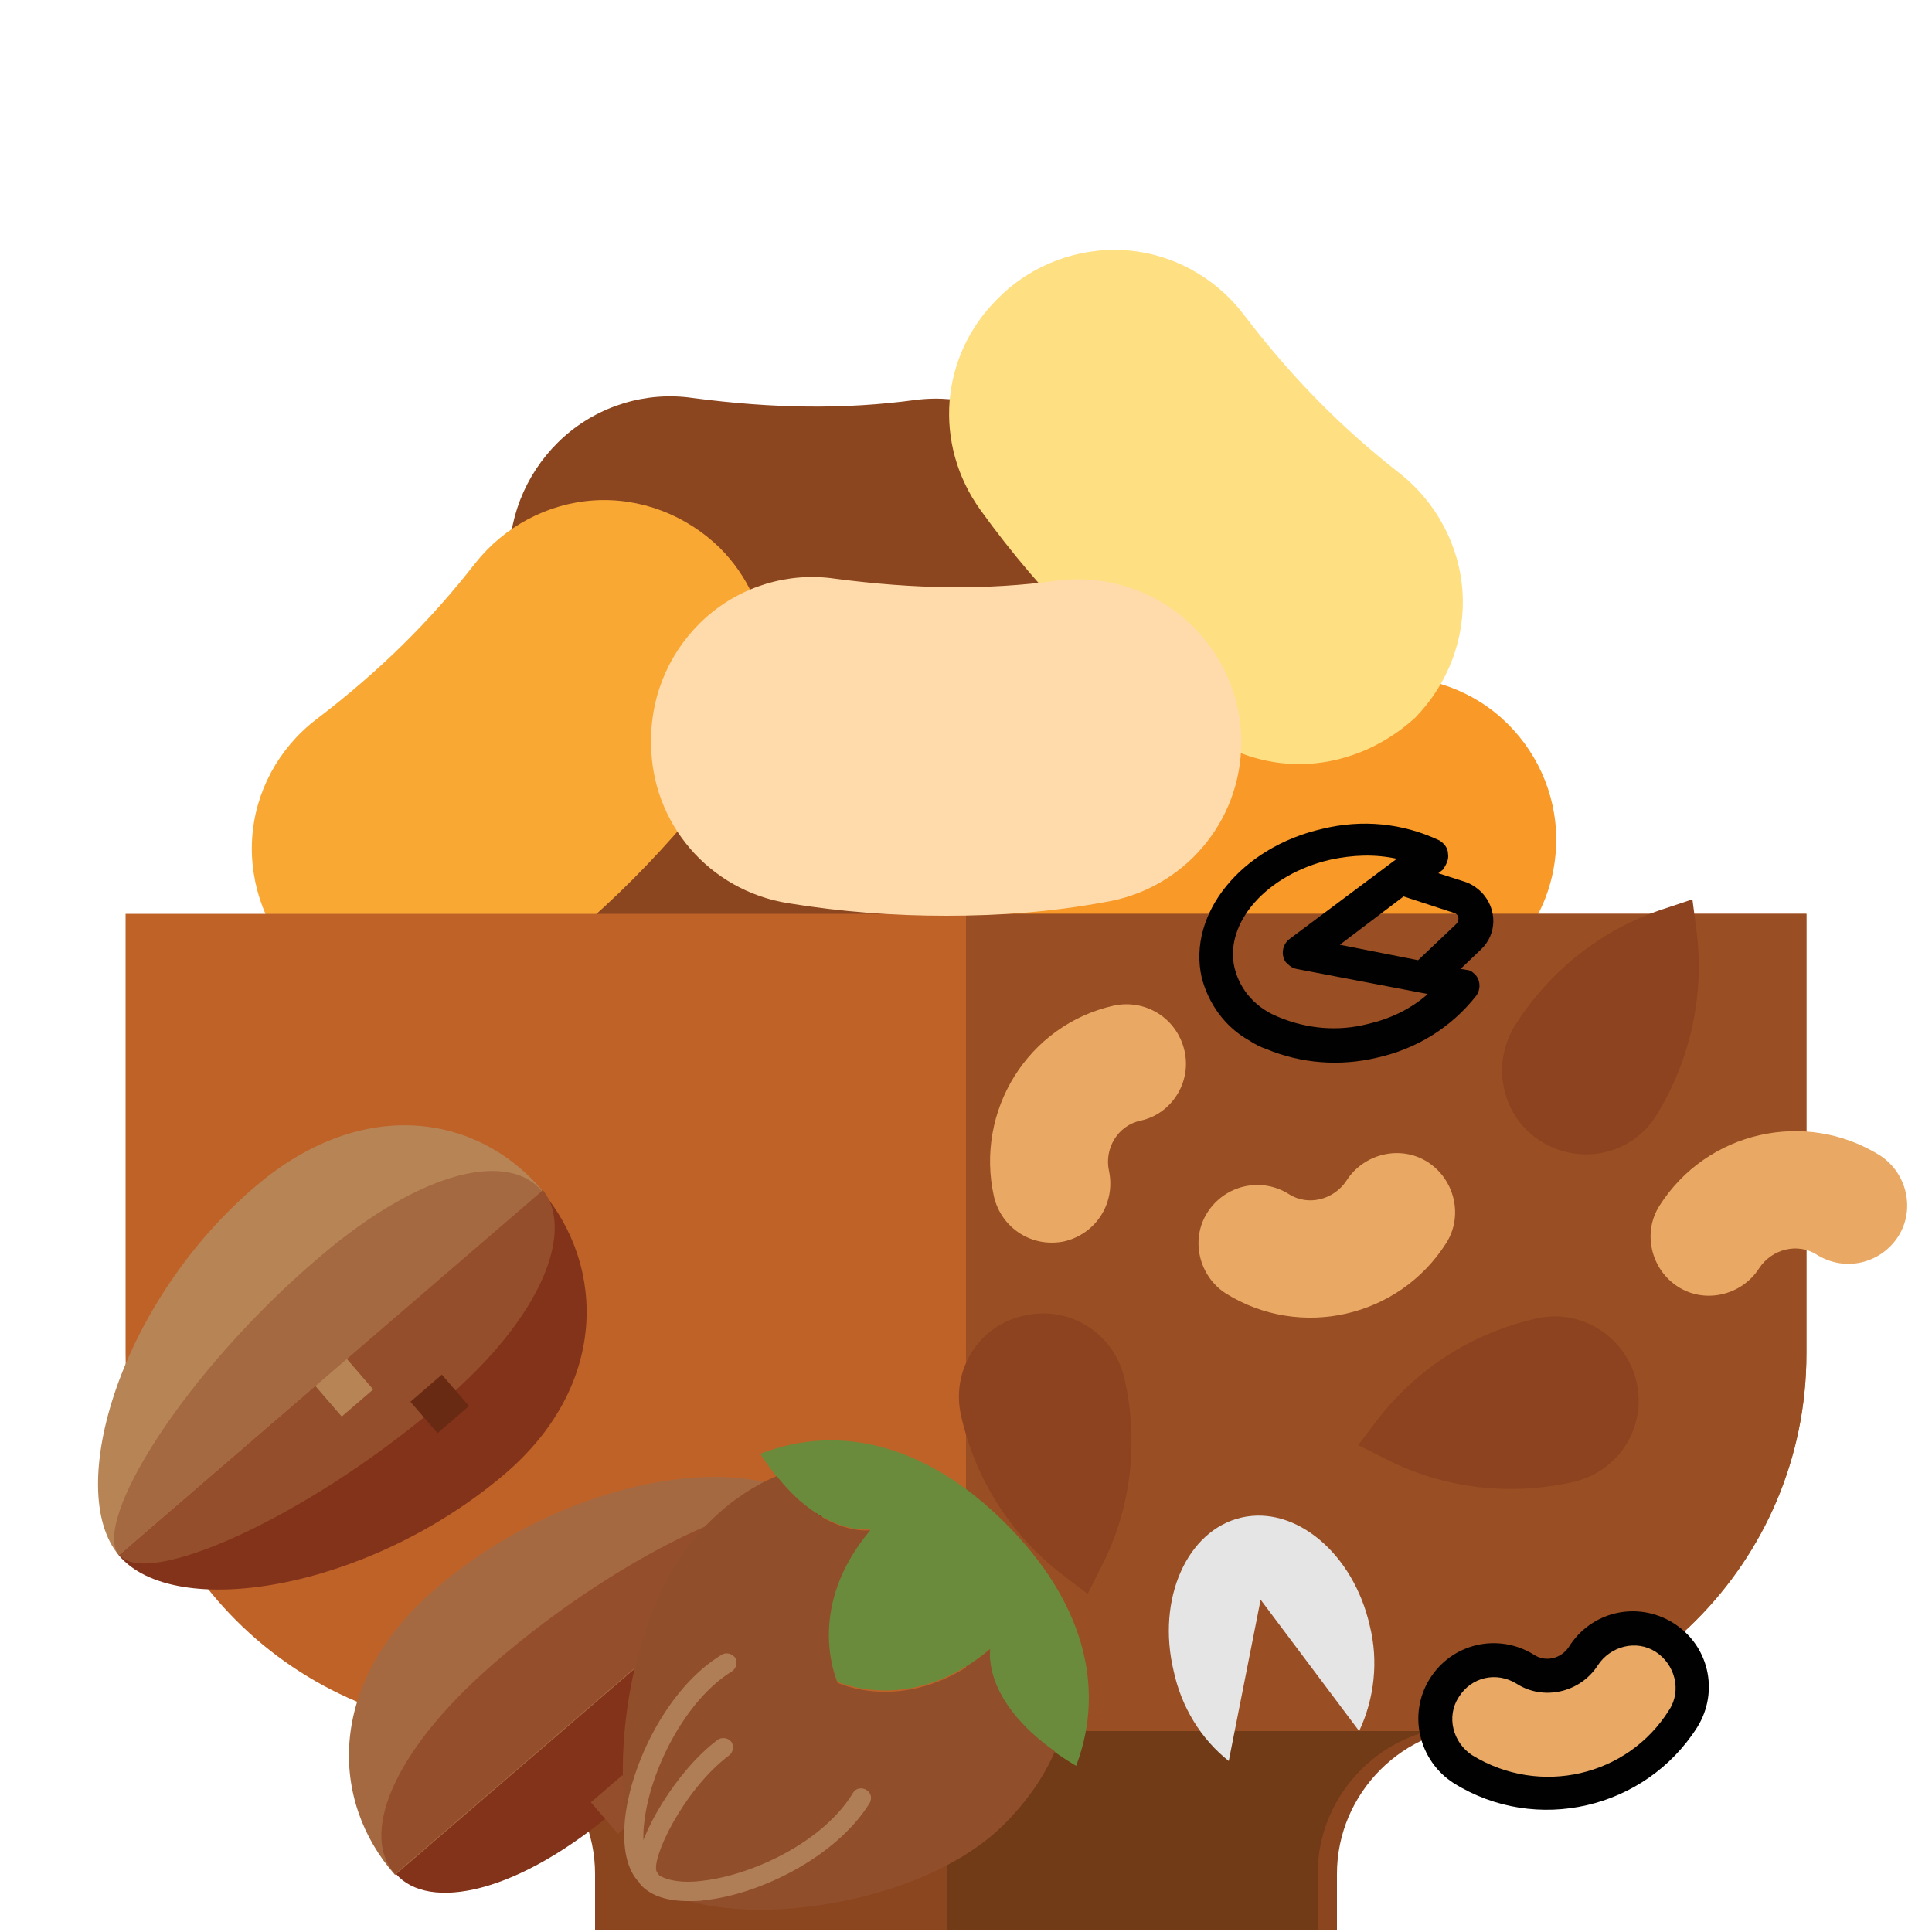 <?xml version="1.0" encoding="utf-8"?>
<!-- Generator: Adobe Illustrator 19.2.0, SVG Export Plug-In . SVG Version: 6.00 Build 0)  -->
<svg version="1.1" id="Layer_1" xmlns="http://www.w3.org/2000/svg" xmlns:xlink="http://www.w3.org/1999/xlink" x="0px" y="0px"
	 viewBox="0 0 200 200" style="enable-background:new 0 0 200 200;" xml:space="preserve">
<style type="text/css">
	.st0{fill:#8C461F;}
	.st1{fill:#713B18;}
	.st2{fill:#FAA834;}
	.st3{fill:#F89928;}
	.st4{fill:#FEDF82;}
	.st5{fill:#BF6228;}
	.st6{fill:#994E23;}
	.st7{fill:#FFDBAB;}
	.st8{fill:#82331A;}
	.st9{fill:#944E2B;}
	.st10{fill:#A56941;}
	.st11{fill:#B78456;}
	.st12{fill:#692A14;}
	.st13{fill:#8D431F;}
	.st14{fill:#E9A965;}
	.st15{fill:#E5E5E5;}
	.st16{fill:#010101;}
	.st17{fill:#6A8B3B;}
	.st18{fill:#914E2B;}
	.st19{fill:#AF7E56;}
</style>
<g id="Layer_65">
	<g>
		<path class="st0" d="M57,97.8c-3.1-3.1-4.9-7.3-4.9-11.9v-0.2c0-4.9,2.1-9.5,5.7-12.7c3.6-3.2,8.5-4.7,13.3-4
			c8.4,1.1,15.7,1.2,23.1,0.2c4.8-0.6,9.7,0.9,13.3,4.1c3.6,3.2,5.7,7.8,5.7,12.6c0,8.3-6,15.3-14.2,16.6c-10.9,1.7-21.9,1.7-32.7,0
			C62.7,102,59.5,100.3,57,97.8z"/>
		<path class="st0" d="M83.3,76.1c-5.5,0-10.9-0.4-16.4-1.3c-8.2-1.3-14.2-8.3-14.2-16.6v-0.3c0-4.9,2.1-9.5,5.7-12.7
			c3.6-3.2,8.5-4.7,13.3-4c8.4,1.1,15.7,1.2,23.1,0.2c4.8-0.6,9.7,0.9,13.3,4.1c3.6,3.2,5.7,7.8,5.7,12.6c0,8.3-6,15.3-14.2,16.6
			C94.3,75.7,88.8,76.1,83.3,76.1z"/>
	</g>
	<path class="st0" d="M138.4,199.8H61.6V194c0-8.4-6.9-15.3-15.3-15.3v-10.2h107.4v10.2c-8.4,0-15.3,6.9-15.3,15.3V199.8z"/>
	<path class="st1" d="M98,199.8h38.4V194c0-8.4,6.9-15.3,15.3-15.3v-10.2H98V199.8z"/>
	<path class="st2" d="M43.1,105c-4.3,0-8.6-1.7-11.9-5L31,99.8c-3.4-3.4-5.2-8.2-4.9-13c0.3-4.8,2.7-9.3,6.6-12.3
		c6.7-5.1,11.9-10.3,16.5-16.2c3-3.8,7.5-6.2,12.3-6.5s9.5,1.5,13,4.9c5.9,5.9,6.6,15.1,1.7,21.8c-6.5,8.9-14.2,16.7-23.1,23.1
		C50,103.9,46.5,105,43.1,105z"/>
	<path class="st3" d="M130.6,104.9c-5.5,0-10.9-0.4-16.4-1.3C106,102.3,100,95.3,100,87v-0.3c0-4.9,2.1-9.5,5.7-12.7s8.5-4.7,13.3-4
		c8.4,1.1,15.7,1.2,23.1,0.2c4.8-0.6,9.7,0.9,13.3,4.1s5.7,7.8,5.7,12.6c0,8.3-6,15.3-14.2,16.6
		C141.5,104.5,136.1,104.9,130.6,104.9z"/>
	<path class="st4" d="M134.5,79.1c-3.5,0-6.9-1.1-9.9-3.2c-8.9-6.5-16.7-14.2-23.1-23.1c-4.9-6.8-4.2-15.9,1.7-21.8l0.2-0.2
		c3.4-3.4,8.2-5.2,13-4.9c4.8,0.3,9.3,2.7,12.3,6.6c5.1,6.7,10.3,11.9,16.2,16.5c3.8,3,6.2,7.5,6.5,12.3s-1.5,9.5-4.9,13
		C143.1,77.4,138.8,79.1,134.5,79.1z"/>
	<path class="st5" d="M147.9,179.2H52.1c-21.6,0-39.1-17.5-39.1-39.1V94.6h174v45.6C187,161.7,169.5,179.2,147.9,179.2z"/>
	<path class="st6" d="M100,94.6v84.6h47.9c21.6,0,39.1-17.5,39.1-39.1V94.6H100z"/>
	<path class="st7" d="M98,94.8c-5.5,0-10.9-0.4-16.4-1.3c-8.2-1.3-14.2-8.3-14.2-16.6v-0.3c0-4.9,2.1-9.5,5.7-12.7s8.5-4.7,13.3-4
		c8.4,1.1,15.7,1.2,23.1,0.2c4.8-0.6,9.7,0.9,13.3,4.1c3.6,3.2,5.7,7.8,5.7,12.6c0,8.3-6,15.3-14.2,16.6
		C108.9,94.4,103.4,94.8,98,94.8z"/>
</g>
<g id="Layer_63">
	<path class="st8" d="M64.3,186.9c14-12.2,23.4-27.3,20.4-30.6l-32.2,16.8L41,194C44.3,197.8,53.5,196.3,64.3,186.9z"/>
	
		<rect x="62.1" y="184.7" transform="matrix(0.757 -0.653 0.653 0.757 -106.454 87.31)" class="st9" width="4.3" height="4.3"/>
	<path class="st10" d="M44.6,164.9c-10.7,9.5-10.5,21.5-3.7,29.2l43.8-37.7C78.7,149.7,58.4,152.6,44.6,164.9z"/>
	<path class="st9" d="M51,172.3c-10.8,9.4-13.6,17.9-10.1,21.7l43.8-37.7C81.6,153,65,160.1,51,172.3z"/>
	<path class="st8" d="M52,152.8c-14.2,11.9-34,15-39.7,8.2l43.8-37.7C62.7,131.1,63,143.6,52,152.8z"/>
	<path class="st9" d="M45.6,145.3c-14.1,12-30.4,19.1-33.2,15.7l21.4-29.4l22.4-8.4C59.4,127.2,56.5,136.1,45.6,145.3z"/>
	<path class="st11" d="M26.7,122.6c11-9.2,22.8-7.2,29.4,0.6L12.3,161C6.6,154.2,12.5,134.5,26.7,122.6z"/>
	
		<rect x="43.4" y="143.2" transform="matrix(0.757 -0.653 0.653 0.757 -83.877 65.047)" class="st12" width="4.3" height="4.3"/>
	
		<rect x="33.5" y="141.5" transform="matrix(0.757 -0.653 0.653 0.757 -85.191 58.148)" class="st11" width="4.3" height="4.3"/>
	<path class="st10" d="M33.1,130.1c10.9-9.3,19.7-10.8,23-6.8L12.3,161C9.5,157.5,19,142.1,33.1,130.1z"/>
</g>
<g id="Layer_64">
	<path class="st13" d="M159.6,118.2L159.6,118.2c-4.1-2.5-5.3-7.9-2.8-12l0,0c3.6-5.7,9-10,15.4-12.1l3-1l0.4,3.1
		c0.9,6.7-0.6,13.5-4.1,19.2l0,0C169,119.5,163.7,120.7,159.6,118.2z"/>
	<path class="st14" d="M196.5,128L196.5,128c1.8-2.8,0.9-6.6-1.9-8.4l0,0c-7.7-4.8-17.9-2.5-22.8,5.2l0,0c-1.8,2.8-0.9,6.6,1.9,8.4
		l0,0c2.8,1.8,6.6,0.9,8.4-1.9l0,0c1.3-2,4-2.7,6-1.4l0,0C191,131.7,194.7,130.8,196.5,128z"/>
	<path class="st13" d="M169.4,143L169.4,143c1.1,4.7-1.8,9.3-6.5,10.4l0,0l0,0c-6.6,1.5-13.5,0.7-19.5-2.4l-2.8-1.4l1.9-2.5
		c4.1-5.4,9.9-9.1,16.5-10.6l0,0C163.7,135.4,168.3,138.4,169.4,143z"/>
	<path class="st14" d="M125,125.5L125,125.5c-1.8,2.8-0.9,6.6,1.9,8.4l0,0c7.7,4.8,17.9,2.5,22.8-5.2l0,0c1.8-2.8,0.9-6.6-1.9-8.4
		l0,0c-2.8-1.8-6.6-0.9-8.4,1.9l0,0c-1.3,2-4,2.7-6,1.4l0,0C130.5,121.8,126.8,122.7,125,125.5z"/>
	<path class="st13" d="M106,136.2L106,136.2c4.7-1.1,9.3,1.8,10.4,6.5l0,0c1.5,6.6,0.7,13.5-2.4,19.5l-1.4,2.8l-2.5-1.9
		c-5.4-4.1-9.1-9.9-10.6-16.5l0,0C98.4,141.9,101.3,137.2,106,136.2z"/>
	<g>
		<path class="st14" d="M150,174L150,174c-1.8,2.8-0.9,6.6,1.9,8.4l0,0c7.7,4.8,17.9,2.5,22.8-5.2l0,0l0,0c1.8-2.8,0.9-6.6-1.9-8.4
			l0,0c-2.8-1.8-6.6-0.9-8.4,1.9l0,0c-1.3,2-4,2.7-6,1.4l0,0C155.5,170.3,151.8,171.2,150,174z"/>
		<path class="st14" d="M122.6,108.7L122.6,108.7c-0.8-3.3-4-5.3-7.3-4.6l0,0l0,0c-8.9,2-14.4,10.9-12.4,19.8l0,0
			c0.8,3.3,4,5.3,7.3,4.6l0,0l0,0c3.3-0.8,5.3-4,4.6-7.3l0,0l0,0c-0.5-2.3,0.9-4.7,3.3-5.2l0,0C121.3,115.3,123.4,112,122.6,108.7
			L122.6,108.7z"/>
	</g>
	<path class="st15" d="M130.5,165.6l10.2,13.6c1.6-3.4,2-7.3,1.1-10.9c-1.7-7.5-7.7-12.5-13.3-11.2c-5.6,1.3-8.8,8.4-7,15.9
		c0.8,3.7,2.8,7,5.7,9.3L130.5,165.6z"/>
	<path class="st16" d="M149.9,88.4c0-0.6-0.4-1.1-0.9-1.4c-3.8-1.8-8-2.2-12.1-1.2c-8.4,1.9-14,8.8-12.5,15.4
		c0.7,2.7,2.4,5.1,4.9,6.5c0.6,0.4,1.2,0.7,1.8,0.9c3.6,1.5,7.6,1.8,11.4,0.9c4.1-0.9,7.7-3.1,10.3-6.4c0.6-0.8,0.4-1.9-0.3-2.4
		c-0.2-0.2-0.5-0.3-0.7-0.3l-0.6-0.1l2.1-2c1.7-1.6,1.7-4.2,0.1-5.9c-0.5-0.5-1.1-0.9-1.7-1.1l-2.8-0.9l0.5-0.4
		C149.7,89.5,150,89,149.9,88.4z M141.6,106c-3.1,0.8-6.3,0.5-9.2-0.7c-2.3-0.9-4-2.7-4.6-5.1c-1.1-4.7,3.4-9.7,9.9-11.2
		c2.3-0.5,4.6-0.6,6.9-0.1l-11.1,8.3c-0.8,0.6-0.9,1.7-0.4,2.4c0.3,0.3,0.6,0.6,1.1,0.7l13.6,2.6C146,104.5,143.8,105.5,141.6,106z
		 M150.5,94.5c0.4,0.1,0.6,0.5,0.4,0.9c0,0.1-0.1,0.2-0.2,0.3l-3.9,3.7l-8.1-1.6l6.6-5L150.5,94.5z"/>
	<path class="st16" d="M150.5,184.6c8.5,5.3,19.8,2.7,25.2-5.8c2.3-3.7,1.2-8.5-2.5-10.8s-8.5-1.2-10.8,2.5
		c-0.8,1.2-2.4,1.6-3.6,0.8c-3.7-2.3-8.5-1.2-10.8,2.5C145.7,177.5,146.9,182.3,150.5,184.6z M157,174.3c2.8,1.8,6.6,0.9,8.4-1.9
		c1.3-2,4-2.7,6-1.4s2.7,4,1.4,6c-4.3,6.9-13.4,9-20.4,4.7c-2-1.3-2.7-4-1.4-6C152.3,173.6,154.9,173,157,174.3z"/>
</g>
<g id="Layer_66">
	<g>
		<g>
			<path class="st17" d="M111.4,182.8c3.2-8.4,0.5-17.3-7.3-25.1c-7.9-7.9-16.9-10.5-25.4-7.2c5.7,8.8,11.4,7.8,11.4,7.8
				c-6.5,7.7-3.9,14.7-3.4,15.8c1,0.4,8.1,3.1,15.8-3.4C102.5,170.8,101.4,176.9,111.4,182.8z"/>
		</g>
		<path class="st18" d="M102.5,170.8c-7.7,6.5-14.7,3.9-15.8,3.4c-0.4-1-3.1-8.1,3.4-15.8c0,0-4.6,0.8-9.7-5.6
			c-2.6,1.1-5.1,2.8-7.4,5.2c-9.4,9.4-10.6,31.6-5.7,36.6c5.3,5.5,27.1,3.7,36.6-5.7c2.4-2.4,4.2-5,5.3-7.6
			C101.6,175.9,102.5,170.8,102.5,170.8z"/>
		<path class="st19" d="M71.3,196.8c-2.2,0-3.8-0.5-4.9-1.6c-0.4-0.4-0.4-1,0-1.4s1-0.4,1.4,0c0.8,0.8,2.6,1.2,4.9,0.9
			c5.3-0.6,12.6-4.1,15.6-9.1c0.3-0.5,0.9-0.6,1.4-0.3s0.6,0.9,0.3,1.4c-3.5,5.6-11.4,9.4-17,10C72.5,196.8,71.9,196.8,71.3,196.8z"
			/>
		<path class="st19" d="M66.9,195.2c-0.3,0-0.5-0.1-0.7-0.3c-1.3-1.3-1.8-3.6-1.5-6.6c0.6-5.7,4.4-13.6,10-17
			c0.5-0.3,1.1-0.1,1.4,0.3c0.3,0.5,0.1,1.1-0.3,1.4c-4.9,3-8.5,10.3-9.1,15.6c-0.3,2.3,0.1,4.1,0.9,4.9c0.4,0.4,0.4,1,0,1.4
			C67.4,195.1,67.1,195.2,66.9,195.2z"/>
		<path class="st19" d="M67.2,195.5c-0.3,0-0.5-0.1-0.7-0.3c-0.5-0.5-0.7-1.1-0.6-2c0.2-3.2,4.1-9.9,8.4-13.1
			c0.4-0.3,1.1-0.2,1.4,0.2s0.2,1.1-0.2,1.4c-4.8,3.6-8.2,10.9-7.5,12.1c0.4,0.4,0.4,1,0,1.4C67.7,195.4,67.5,195.5,67.2,195.5z"/>
	</g>
</g>
</svg>
